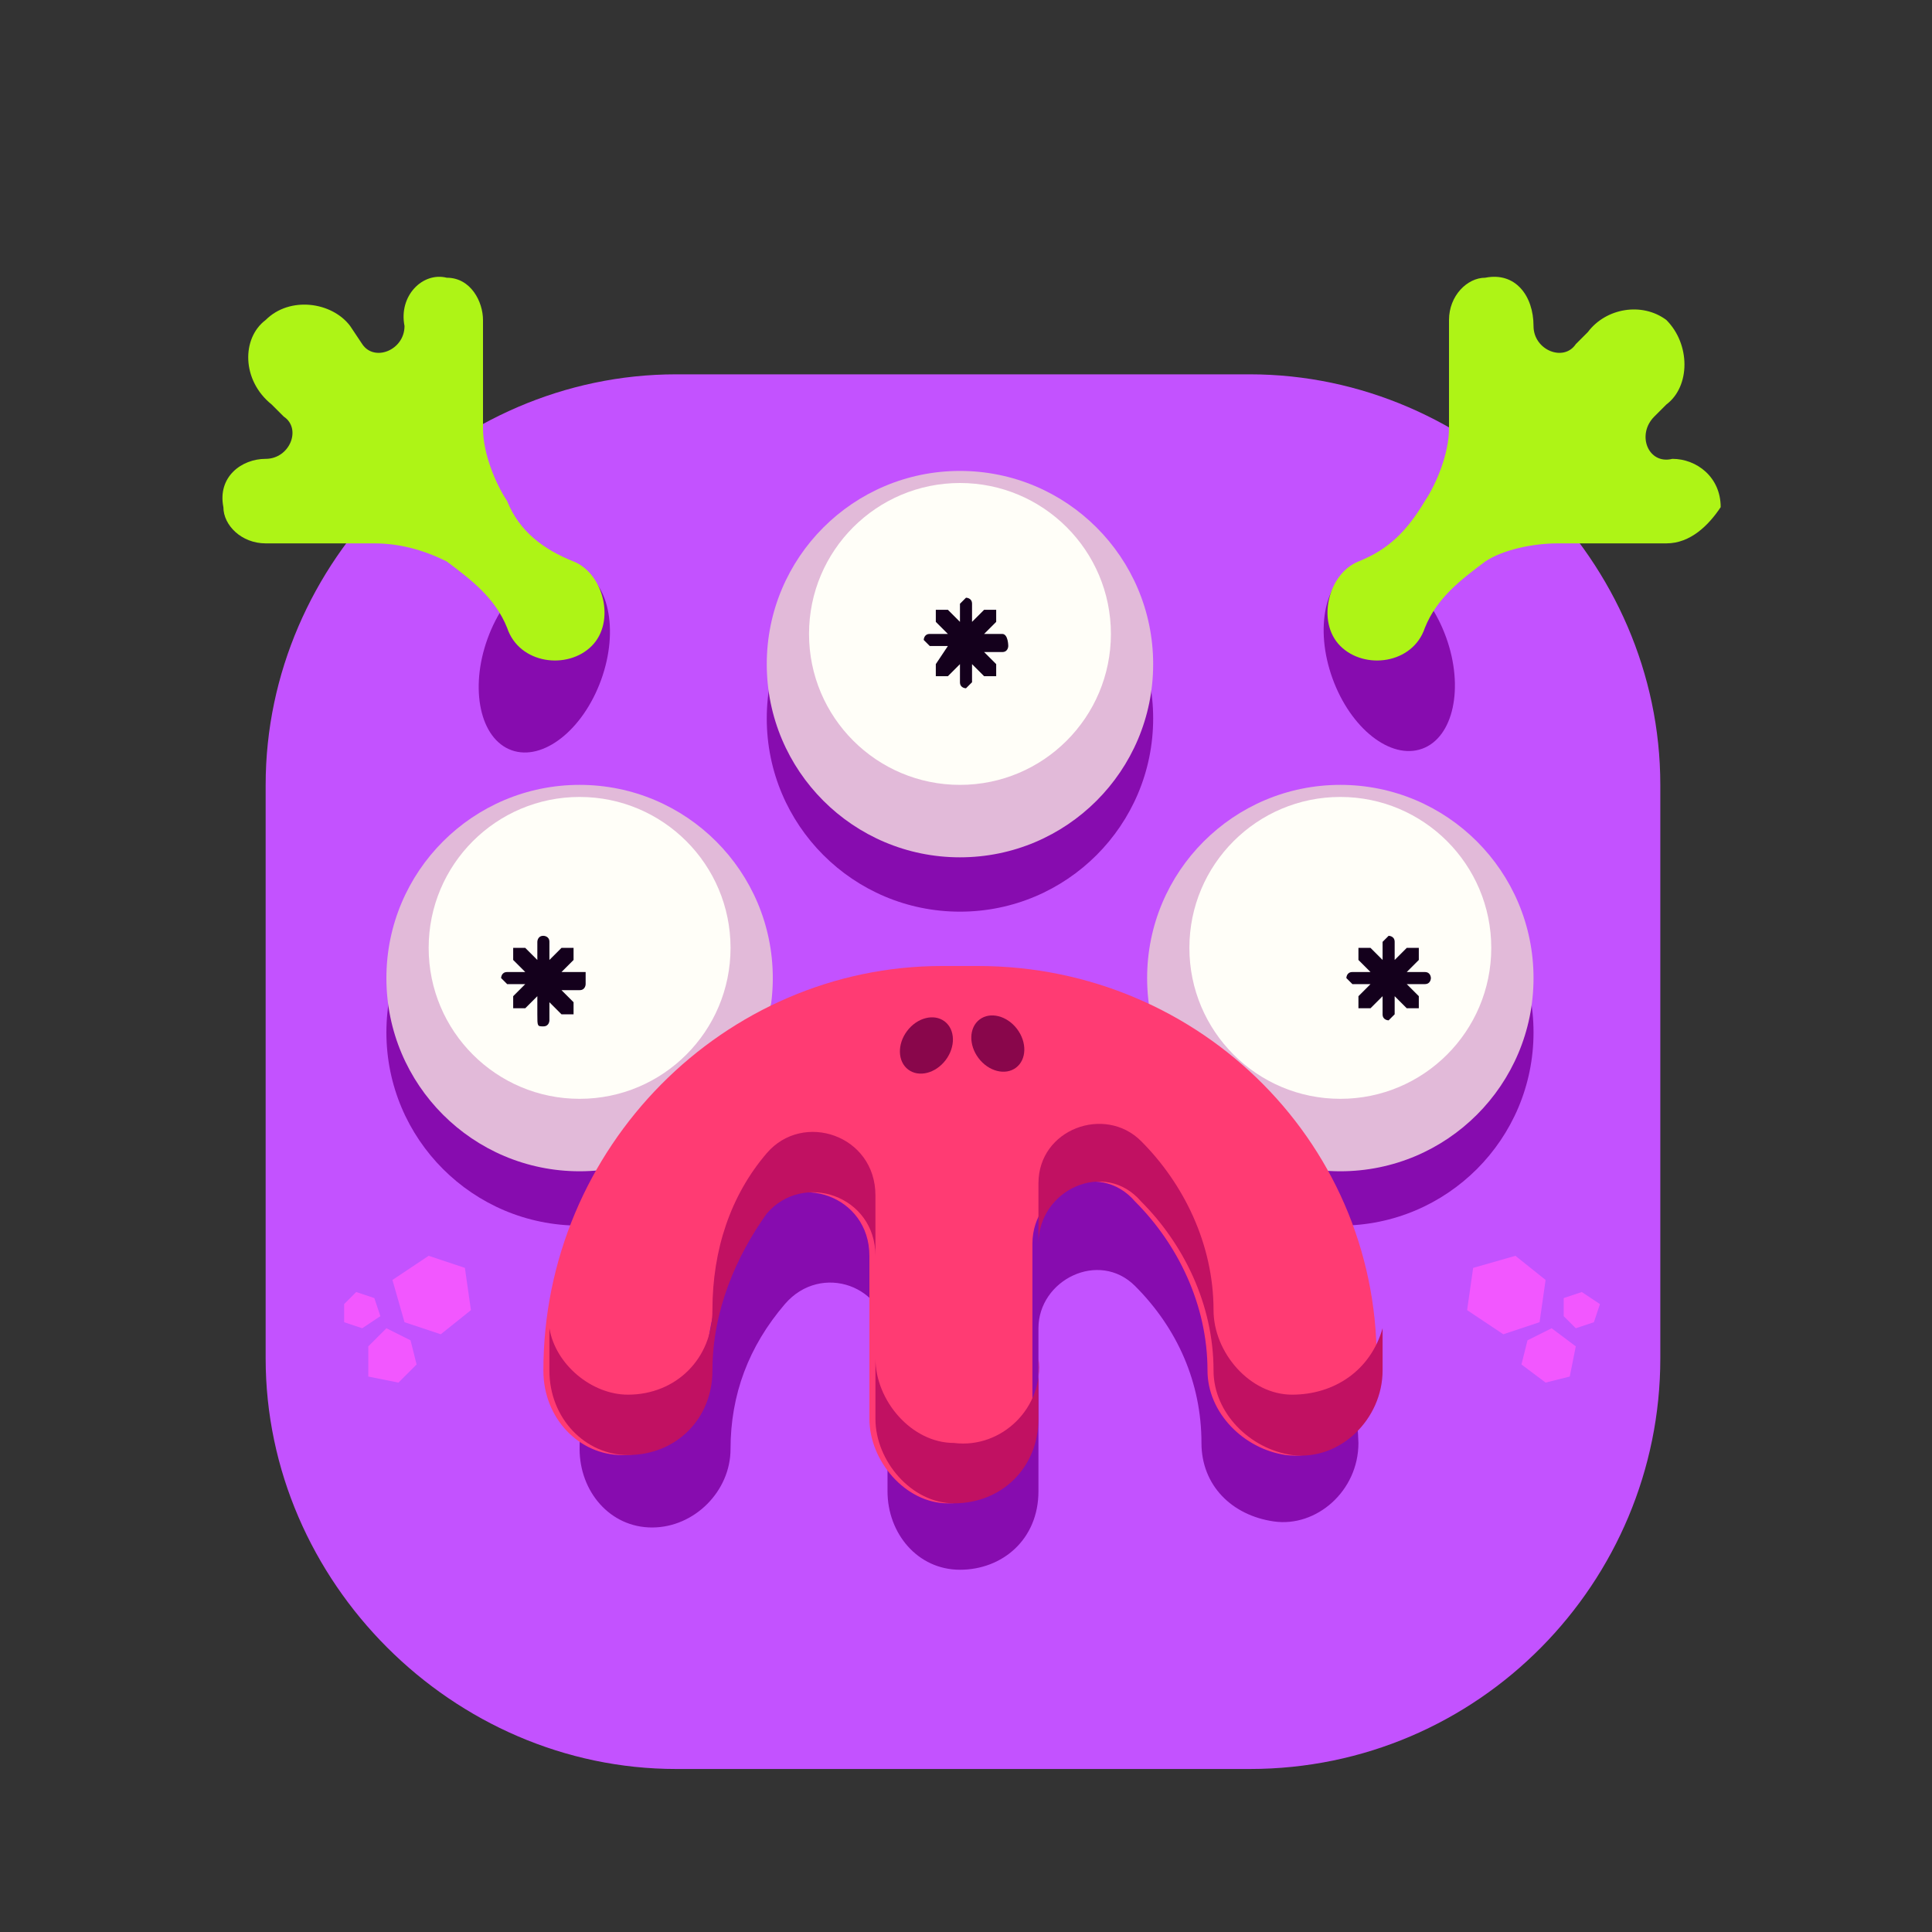 <?xml version="1.0" encoding="utf-8"?>
<!-- Generator: Adobe Illustrator 23.0.3, SVG Export Plug-In . SVG Version: 6.00 Build 0)  -->
<svg version="1.1" id="Squaremojis" xmlns="http://www.w3.org/2000/svg" xmlns:xlink="http://www.w3.org/1999/xlink" x="0px"
	 y="0px" viewBox="0 0 32 32" style="enable-background:new 0 0 32 32;" xml:space="preserve">
<rect x="0" y="0" width="32" height="32" fill="#333333" stroke="none"/>
<style type="text/css">
	.st0{fill:#C352FF;}
	.st1{fill:#870CAF;}
	.st2{fill:#E2BAD9;}
	.st3{fill:#FFFEF8;}
	.st4{fill:#14001C;}
	.st5{fill:#F257FF;}
	.st6{fill:#1A0F33;}
	.st7{fill:#FF3B73;}
	.st8{fill:#190326;}
	.st9{fill:#88D82A;}
	.st10{fill:#4AB541;}
	.st11{fill:#D3ED8C;}
	.st12{fill:#47AF1C;}
	.st13{fill:#10AAFF;}
	.st14{fill:#4278C6;}
	.st15{fill:#ADE4EA;}
	.st16{fill:#FF409B;}
	.st17{fill:#2E004F;}
	.st18{fill:#FFFF0B;}
	.st19{fill:#FFA440;}
	.st20{fill:#C11467;}
	.st21{fill:#89064B;}
	.st22{fill:#3F002F;}
	.st23{fill:#FFFDB3;}
	.st24{fill:#DAE8ED;}
	.st25{fill:#00F3FF;}
	.st26{fill:#FFF317;}
	.st27{fill:#12E9FF;}
	.st28{fill:#C11162;}
	.st29{fill:#AEF416;}
	.st30{fill:#FFA9C6;}
	.st31{fill:#66CC25;}
	.st32{fill:#FFE810;}
	.st33{fill:#CE2EE5;}
	.st34{fill:#790096;}
	.st35{fill:#FFC440;}
	.st36{fill:#284936;}
	.st37{fill:#38664B;}
	.st38{fill:#90C67B;}
	.st39{fill:#FFB36E;}
</style>
<g id="squaremoji_x5F_monster_x5F_purple">
	<path class="st0" d="M20.7,29.3h-9.5c-3.7,0-6.8-3.1-6.8-6.8v-9.5c0-3.7,3.1-6.8,6.8-6.8h9.5c3.7,0,6.8,3.1,6.8,6.8v9.5
		C27.5,26.2,24.5,29.3,20.7,29.3z"/>
	<circle class="st1" cx="9.6" cy="17.1" r="3.2"/>
	<g id="Eye_27_">
		<circle class="st2" cx="9.6" cy="16.2" r="3.2"/>
		<circle class="st3" cx="9.6" cy="15.7" r="2.5"/>
	</g>
	<circle class="st1" cx="22.2" cy="17.1" r="3.2"/>
	<g id="Eye_26_">
		<circle class="st2" cx="22.2" cy="16.2" r="3.2"/>
		<circle class="st3" cx="22.2" cy="15.7" r="2.5"/>
	</g>
	<circle class="st1" cx="15.9" cy="11.9" r="3.2"/>
	<ellipse transform="matrix(0.34 -0.941 0.941 0.34 -4.301 15.683)" class="st1" cx="9" cy="10.9" rx="1.6" ry="1"/>
	<g id="Eye_25_">
		<circle class="st2" cx="15.9" cy="11" r="3.2"/>
		<circle class="st3" cx="15.9" cy="10.5" r="2.5"/>
	</g>
	<path id="Legs2_5_" class="st1" d="M16.2,17.9c-0.1,0-0.2,0-0.2,0c-0.1,0-0.2,0-0.2,0c-3.4,0-6.2,2.8-6.2,6.1
		c0,0.7,0.5,1.3,1.2,1.3c0.7,0,1.3-0.6,1.3-1.3c0-0.9,0.3-1.7,0.9-2.4c0.6-0.7,1.7-0.3,1.7,0.6v2.5c0,0.7,0.5,1.3,1.2,1.3
		c0.7,0,1.3-0.5,1.3-1.3v-2.7c0-0.8,1-1.3,1.6-0.7c0.7,0.7,1.1,1.6,1.1,2.6c0,0.7,0.5,1.2,1.2,1.3c0.7,0.1,1.4-0.5,1.4-1.3
		C22.4,20.7,19.6,17.9,16.2,17.9z"/>
	<path id="Legs2_4_" class="st7" d="M16.2,16c-0.1,0-0.2,0-0.3,0c-0.1,0-0.2,0-0.3,0C12,16,9,19,9,22.7c0,0.8,0.6,1.4,1.3,1.4
		c0.8,0,1.4-0.6,1.4-1.4c0-1,0.4-1.9,0.9-2.6c0.6-0.7,1.8-0.3,1.8,0.7v2.7c0,0.7,0.6,1.4,1.3,1.4c0.8,0,1.4-0.6,1.4-1.4v-2.9
		c0-0.9,1.1-1.4,1.7-0.7c0.7,0.7,1.2,1.7,1.2,2.8c0,0.7,0.6,1.3,1.3,1.4c0.8,0.1,1.5-0.6,1.5-1.4C22.9,19,19.9,16,16.2,16z"/>
	<g>
		<path class="st28" d="M15.8,23.9c-0.7,0-1.3-0.7-1.3-1.4v1c0,0.7,0.6,1.4,1.3,1.4c0.8,0,1.4-0.6,1.4-1.4v-1
			C17.3,23.3,16.6,24,15.8,23.9z"/>
		<path class="st28" d="M14.5,19.8c0-1-1.2-1.4-1.8-0.7c-0.6,0.7-0.9,1.6-0.9,2.6c0,0.8-0.6,1.4-1.4,1.4c-0.6,0-1.2-0.5-1.3-1.1
			c0,0.2,0,0.4,0,0.7c0,0.8,0.6,1.4,1.3,1.4c0.8,0,1.4-0.6,1.4-1.4c0-1,0.4-1.9,0.9-2.6c0.6-0.7,1.8-0.3,1.8,0.7V19.8z"/>
		<path class="st28" d="M21.4,23.1c-0.7,0-1.3-0.7-1.3-1.4c0-1.1-0.5-2.1-1.2-2.8c-0.6-0.6-1.7-0.2-1.7,0.7v1c0-0.9,1.1-1.4,1.7-0.7
			c0.7,0.7,1.2,1.7,1.2,2.8c0,0.7,0.6,1.3,1.3,1.4c0.8,0.1,1.5-0.6,1.5-1.4c0-0.2,0-0.5,0-0.7C22.7,22.7,22.1,23.1,21.4,23.1z"/>
	</g>
	<ellipse transform="matrix(0.603 -0.798 0.798 0.603 -7.687 19.094)" class="st21" cx="15.3" cy="17.3" rx="0.5" ry="0.4"/>
	<ellipse transform="matrix(0.798 -0.603 0.603 0.798 -7.072 13.429)" class="st21" cx="16.5" cy="17.3" rx="0.4" ry="0.5"/>
	<g id="Skin_Texture_15_">
		<polygon class="st5" points="24.4,21 24.3,21.7 24.9,22.1 25.5,21.9 25.6,21.2 25.1,20.8 		"/>
		<polygon class="st5" points="25.2,22.6 25.6,22.9 26,22.8 26.1,22.3 25.7,22 25.3,22.2 		"/>
		<polygon class="st5" points="25.9,21.8 26.1,22 26.4,21.9 26.5,21.6 26.2,21.4 25.9,21.5 		"/>
	</g>
	<g id="Skin_Texture_14_">
		<polygon class="st5" points="7.7,21 7.8,21.7 7.3,22.1 6.7,21.9 6.5,21.2 7.1,20.8 		"/>
		<polygon class="st5" points="6.9,22.6 6.6,22.9 6.1,22.8 6.1,22.3 6.4,22 6.8,22.2 		"/>
		<polygon class="st5" points="6.3,21.8 6,22 5.7,21.9 5.7,21.6 5.9,21.4 6.2,21.5 		"/>
	</g>
	<path class="st29" d="M9.5,9.3C9,9.1,8.6,8.8,8.4,8.3C8.2,8,8,7.5,8,7.1l0-1.8C8,5,7.8,4.6,7.4,4.6C7,4.5,6.6,4.9,6.7,5.4
		c0,0.4-0.5,0.6-0.7,0.3L5.8,5.4C5.5,5,4.8,4.9,4.4,5.3C4,5.6,4,6.3,4.5,6.7l0.2,0.2C5,7.1,4.8,7.6,4.4,7.6C4,7.6,3.6,7.9,3.7,8.4
		C3.7,8.7,4,9,4.4,9l1.8,0C6.6,9,7,9.1,7.4,9.3c0.4,0.3,0.8,0.6,1,1.1v0c0.2,0.6,1,0.7,1.4,0.3l0,0C10.2,10.3,10,9.5,9.5,9.3
		L9.5,9.3z"/>
	<ellipse transform="matrix(0.941 -0.34 0.34 0.941 -2.338 8.459)" class="st1" cx="23" cy="10.9" rx="1" ry="1.6"/>
	<path class="st29" d="M22.5,9.3c0.5-0.2,0.8-0.5,1.1-1C23.8,8,24,7.5,24,7.1V5.3c0-0.4,0.3-0.7,0.6-0.7c0.5-0.1,0.8,0.3,0.8,0.8
		c0,0.4,0.5,0.6,0.7,0.3l0.2-0.2c0.3-0.4,0.9-0.5,1.3-0.2c0.4,0.4,0.4,1.1,0,1.4l-0.2,0.2c-0.3,0.3-0.1,0.8,0.3,0.7
		c0.4,0,0.8,0.3,0.8,0.8C28.3,8.7,28,9,27.6,9l-1.8,0c-0.4,0-0.9,0.1-1.2,0.3c-0.4,0.3-0.8,0.6-1,1.1v0c-0.2,0.6-1,0.7-1.4,0.3l0,0
		C21.8,10.3,22,9.5,22.5,9.3L22.5,9.3z"/>
	<path class="st4" d="M9.7,16.1H9.3l0.2-0.2c0,0,0-0.1,0-0.2c0,0-0.1,0-0.2,0l-0.2,0.2v-0.3c0-0.1-0.1-0.1-0.1-0.1
		c-0.1,0-0.1,0.1-0.1,0.1v0.3l-0.2-0.2c0,0-0.1,0-0.2,0c0,0,0,0.1,0,0.2l0.2,0.2H8.4c-0.1,0-0.1,0.1-0.1,0.1s0.1,0.1,0.1,0.1h0.3
		l-0.2,0.2c0,0,0,0.1,0,0.2c0,0,0.1,0,0.1,0c0,0,0.1,0,0.1,0l0.2-0.2v0.3C8.9,17,8.9,17,9,17c0.1,0,0.1-0.1,0.1-0.1v-0.3l0.2,0.2
		c0,0,0.1,0,0.1,0s0.1,0,0.1,0c0,0,0-0.1,0-0.2l-0.2-0.2h0.3c0.1,0,0.1-0.1,0.1-0.1S9.7,16.1,9.7,16.1z"/>
	<path class="st4" d="M23.6,16.1h-0.3l0.2-0.2c0,0,0-0.1,0-0.2c0,0-0.1,0-0.2,0l-0.2,0.2v-0.3c0-0.1-0.1-0.1-0.1-0.1
		s-0.1,0.1-0.1,0.1v0.3l-0.2-0.2c0,0-0.1,0-0.2,0c0,0,0,0.1,0,0.2l0.2,0.2h-0.3c-0.1,0-0.1,0.1-0.1,0.1s0.1,0.1,0.1,0.1h0.3
		l-0.2,0.2c0,0,0,0.1,0,0.2c0,0,0.1,0,0.1,0c0,0,0.1,0,0.1,0l0.2-0.2v0.3c0,0.1,0.1,0.1,0.1,0.1s0.1-0.1,0.1-0.1v-0.3l0.2,0.2
		c0,0,0.1,0,0.1,0c0,0,0.1,0,0.1,0c0,0,0-0.1,0-0.2l-0.2-0.2h0.3c0.1,0,0.1-0.1,0.1-0.1S23.7,16.1,23.6,16.1z"/>
	<path class="st4" d="M16.6,10.5h-0.3l0.2-0.2c0,0,0-0.1,0-0.2c0,0-0.1,0-0.2,0l-0.2,0.2V10c0-0.1-0.1-0.1-0.1-0.1s-0.1,0.1-0.1,0.1
		v0.3l-0.2-0.2c0,0-0.1,0-0.2,0c0,0,0,0.1,0,0.2l0.2,0.2h-0.3c-0.1,0-0.1,0.1-0.1,0.1s0.1,0.1,0.1,0.1h0.3L15.5,11c0,0,0,0.1,0,0.2
		c0,0,0.1,0,0.1,0s0.1,0,0.1,0l0.2-0.2v0.3c0,0.1,0.1,0.1,0.1,0.1s0.1-0.1,0.1-0.1v-0.3l0.2,0.2c0,0,0.1,0,0.1,0s0.1,0,0.1,0
		c0,0,0-0.1,0-0.2l-0.2-0.2h0.3c0.1,0,0.1-0.1,0.1-0.1S16.7,10.5,16.6,10.5z"/>
</g>
</svg>
